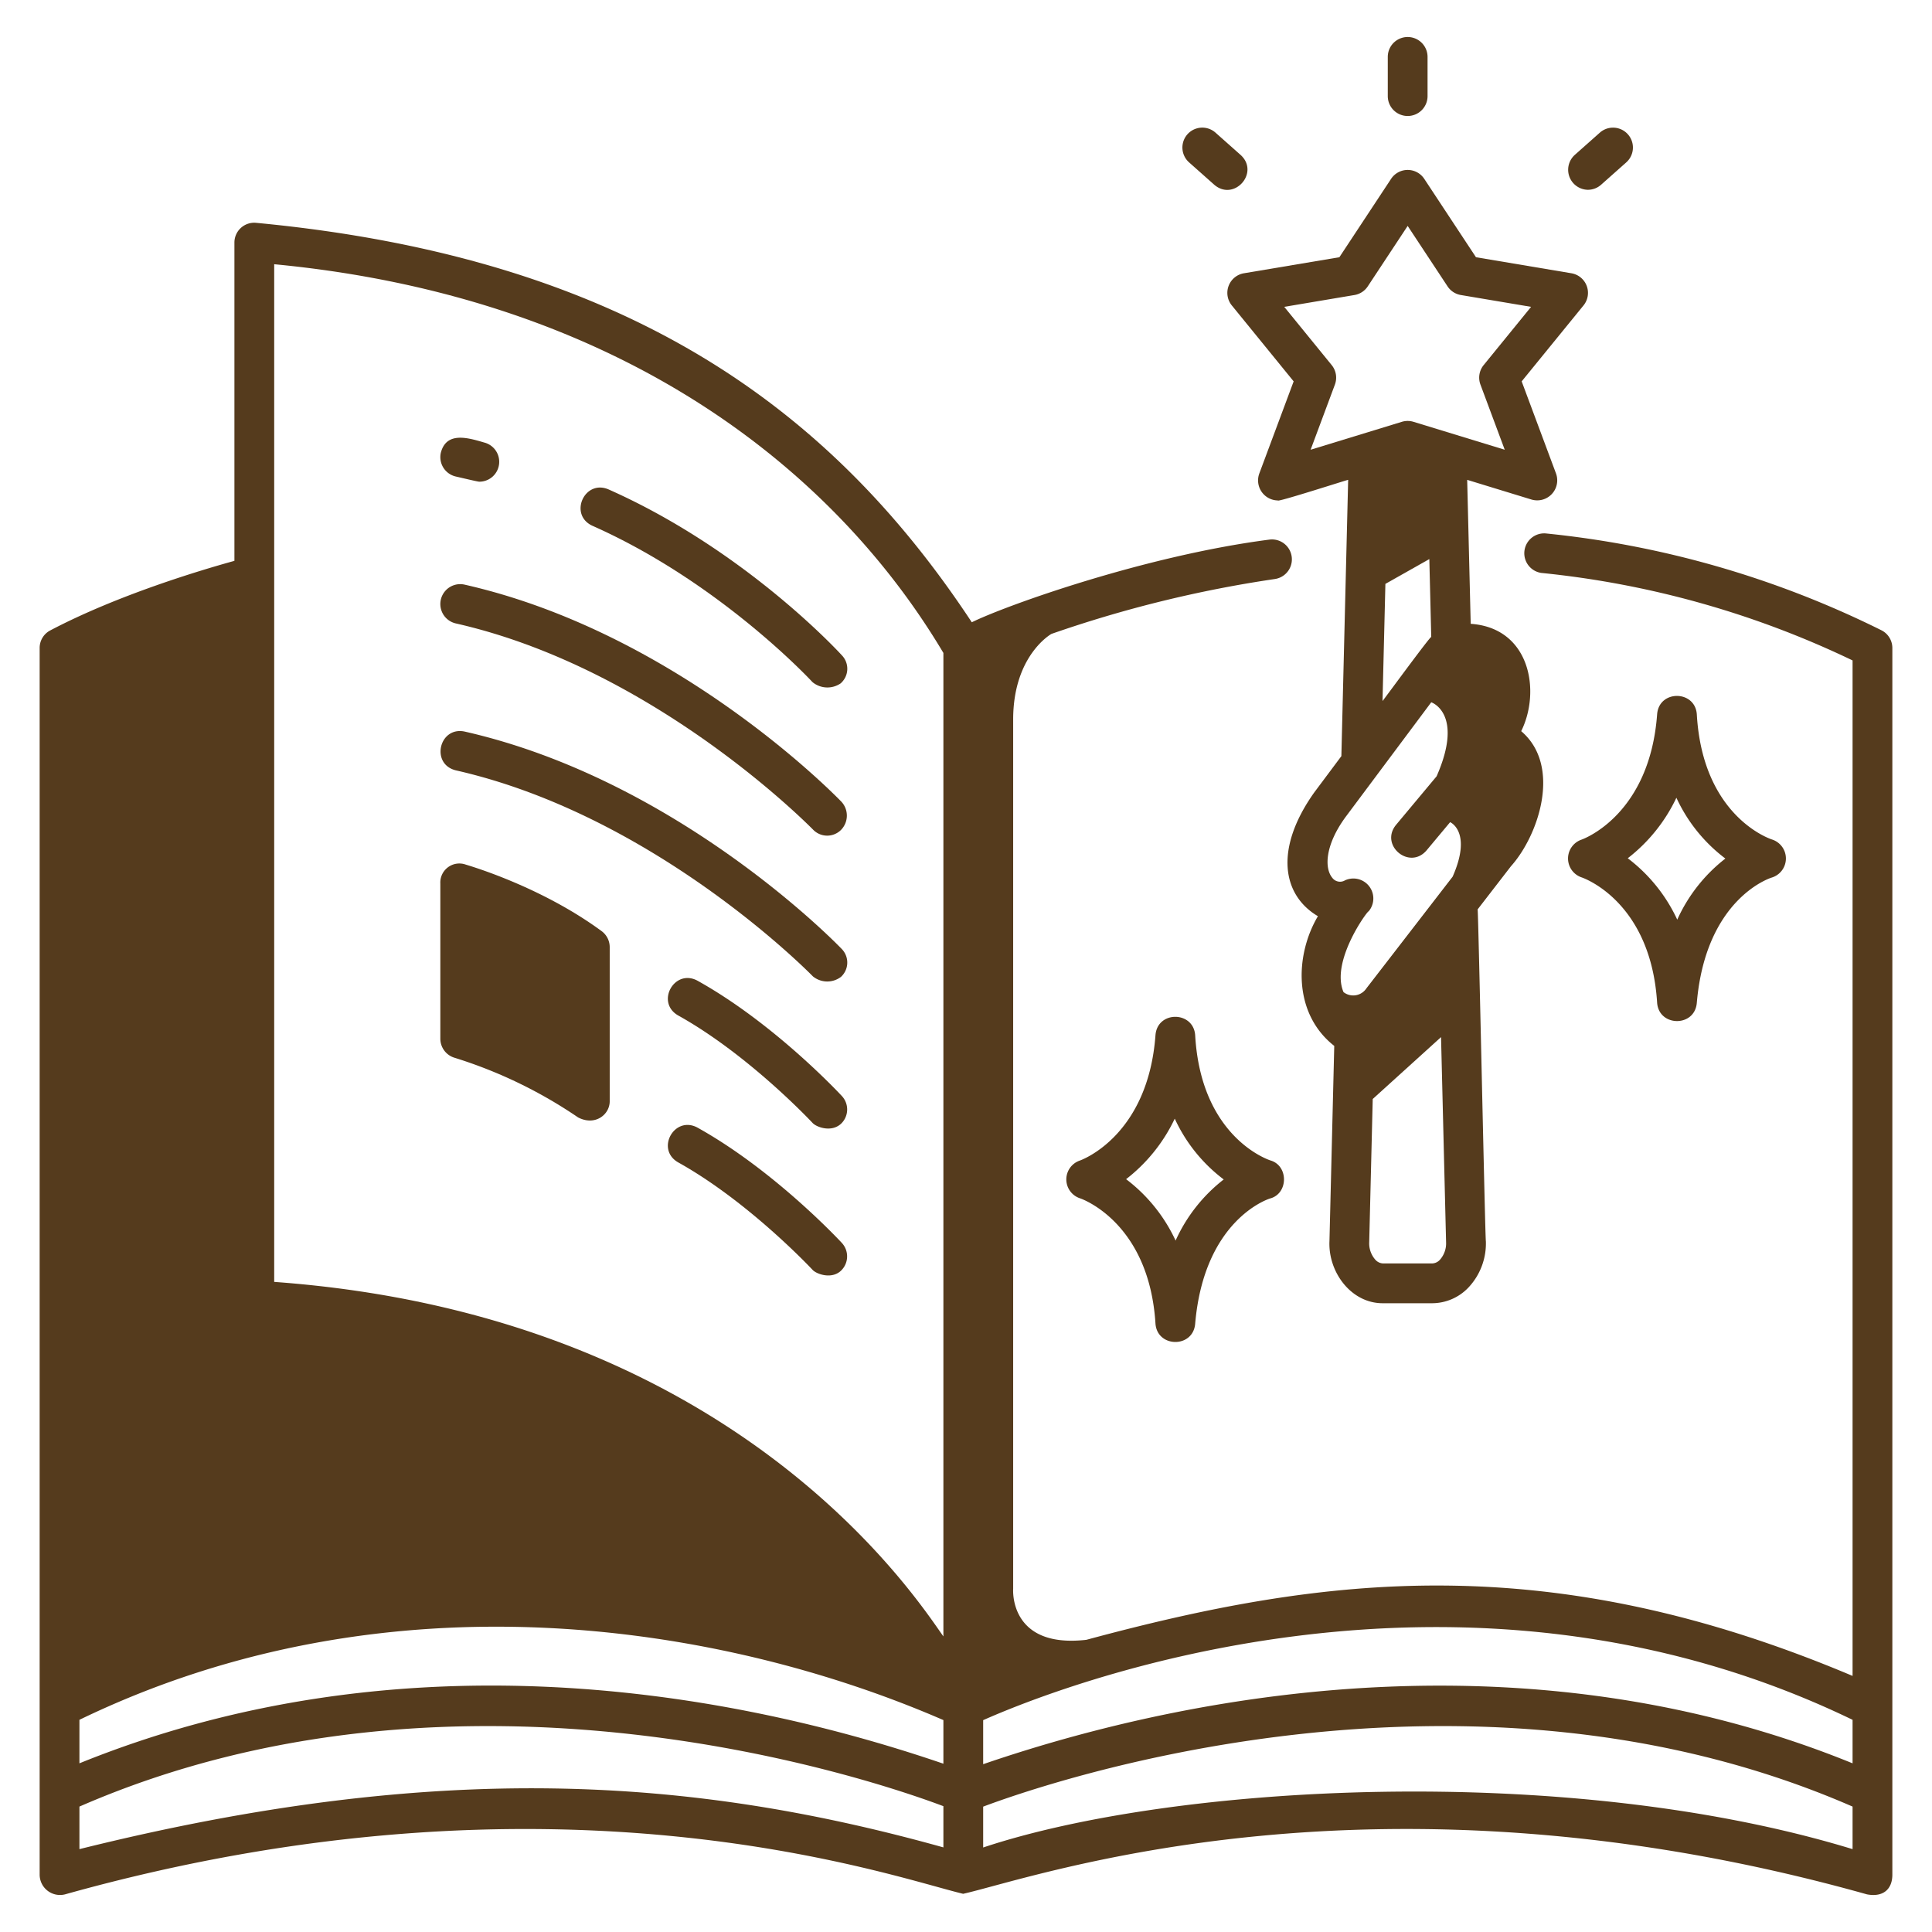 <?xml version="1.0" encoding="UTF-8" standalone="no"?>
<svg id="icon" xmlns="http://www.w3.org/2000/svg" viewBox="0 0 340 340">
    <defs
            id="defs2">
        <linearGradient id="bronzeGradient" x1="0%" y1="0%" x2="100%" y2="100%">
            <stop offset="0%" style="stop-color: #8C6244; stop-opacity: 1" />
            <stop offset="40%" style="stop-color: #FFDAB9; stop-opacity: 1" />
            <stop offset="60%" style="stop-color: #FFDAB9; stop-opacity: 1" />
            <stop offset="100%" style="stop-color: #8C6244; stop-opacity: 1" />
        </linearGradient>

    </defs>
    <path style="fill:#553B1D;" d="M105.871,163.859c-10.742-7.9-23.394-11.538-23.921-11.709a3.352,3.352,0,0,0-4.458,3.366V182.8A3.5,3.5,0,0,0,80,186.15a81.466,81.466,0,0,1,21.738,10.5c3.006,1.558,5.561-.512,5.561-2.828V166.678A3.5,3.5,0,0,0,105.871,163.859Z"/>
    <path style="fill:#553B1D;" d="M80.219,83.86c1.088.246,3.838.91,4.134.91a3.5,3.5,0,0,0,.89-6.885c-2.777-.805-6.669-2.048-7.664,1.789A3.5,3.5,0,0,0,80.219,83.86Z"/>
    <path style="fill:#553B1D;" d="M107.075,86.12c-4.223-1.79-7.022,4.453-2.839,6.4,22.528,9.993,38.595,27.354,38.754,27.527a4.127,4.127,0,0,0,4.945.218,3.411,3.411,0,0,0,.219-4.943C147.465,114.566,130.985,96.726,107.075,86.12Z"/>
    <path style="fill:#553B1D;" d="M80.219,109.714c35.23,7.981,62.544,35.988,62.833,36.252a3.445,3.445,0,0,0,4.948.09,3.6,3.6,0,0,0,.092-4.948c-1.166-1.211-29.009-29.767-66.326-38.221a3.5,3.5,0,1,0-1.547,6.827Z"/>
    <path style="fill:#553B1D;" d="M81.766,128.742c-4.483-.938-6.034,5.726-1.547,6.827,35.23,7.981,62.561,35.97,62.833,36.252a3.99,3.99,0,0,0,4.948.09,3.421,3.421,0,0,0,.092-4.948C146.926,165.752,119.083,137.2,81.766,128.742Z"/>
    <path style="fill:#553B1D;" d="M122.73,172.577c-4.051-2.162-7.391,3.807-3.4,6.118,12.46,6.929,23.568,18.813,23.678,18.932.69.743,3.26,1.675,4.946.184a3.47,3.47,0,0,0,.186-4.945C147.656,192.347,136.184,180.058,122.73,172.577Z"/>
    <path style="fill:#553B1D;" d="M122.729,198.432c-4.05-2.163-7.39,3.808-3.4,6.118,12.46,6.928,23.568,18.813,23.678,18.932.69.743,3.309,1.675,4.946.184a3.488,3.488,0,0,0,.186-4.945C147.656,218.2,136.184,205.913,122.729,198.432Z"/>
    <path style="fill:#553B1D;stroke:none;" d="M331.106,110.92a171.032,171.032,0,0,0-59.119-17.049,3.5,3.5,0,0,0-.757,6.953,164.415,164.415,0,0,1,54.792,15.4V294.933c-53.551-22.613-92.908-17.669-134.832-6.355l.01,0c-13.694,1.58-12.9-8.953-12.9-8.953v-153c0-11.324,6.734-15.067,6.734-15.067h0a213.834,213.834,0,0,1,39.309-9.658,3.5,3.5,0,0,0-.99-6.932c-21.932,2.84-46.4,11.617-52.333,14.542C146.632,72.564,110.964,45.437,45.007,39.208A3.485,3.485,0,0,0,41.254,42.7v56c-5.922,1.635-20.582,6.013-32.444,12.261a3.47,3.47,0,0,0-1.832,3.077V329.888a3.586,3.586,0,0,0,4.456,3.491c86.527-24.22,145.254-3.147,158.065-.1,12.977-2.924,72.487-24.2,159.067.1,2.867.533,4.456-.931,4.456-3.469V114.041A3.491,3.491,0,0,0,331.106,110.92ZM166.022,325.11C122,312.828,77.43,309.63,13.978,325.416v-7.487c67.98-29.651,141.1-4.207,152.044-.072Zm0-14.728c-40.945-14.009-97.511-22.174-152.044-.068v-7.656c54.679-26.458,113.444-16.715,152.044.048Zm0-22.4c-4.548-6.351-36.4-56.488-117.768-62.39V46.5c59.8,5.692,98.087,35.323,117.768,68.407Zm160,37.434c-50.432-15.4-119.688-11.395-153-.288v-7.189c10.3-3.885,84.571-29.854,153-.01Zm0-15.1c-54.437-22.179-112.194-13.839-153,.153v-7.749c12.5-5.553,83.087-33.867,153-.061Z"/>
    <path style="fill:#553B1D;"  d="M216.218,50.307a3.5,3.5,0,0,0,.561,3.444l10.882,13.364-6.052,16.233a3.525,3.525,0,0,0,3.28,4.722c-.177.369,12.1-3.6,12.365-3.625l-1.194,48.621-4.794,6.419c-7.036,9.923-5.608,18.044.666,21.75-4.057,6.856-4.391,17.136,2.875,22.826l-.844,34.365c-.243,5.48,3.851,10.965,9.421,10.921h8.683a8.84,8.84,0,0,0,6.346-2.755,11.312,11.312,0,0,0,3.075-8.166c-.127-.248-1.32-58.173-1.451-58.387l5.859-7.588c4.876-5.427,8.993-17.667,1.809-23.78,3.471-7,1.611-18.169-8.885-18.889L258.2,84.445l11.341,3.472a3.524,3.524,0,0,0,4.3-4.569l-6.051-16.233,10.882-13.364a3.5,3.5,0,0,0-2.134-5.661l-16.79-2.821-9.1-13.792a3.5,3.5,0,0,0-5.841,0l-9.1,13.792L218.913,48.09A3.5,3.5,0,0,0,216.218,50.307Zm24.635,110.077a3.512,3.512,0,0,0-4.168-5.45,1.693,1.693,0,0,1-2.227-.461c-1.422-1.714-1.268-5.831,2.424-10.808l14.993-20.076s5.818,1.923.945,13.024l-7.156,8.569c-2.887,3.577,2.357,7.97,5.373,4.487l4.161-4.982s3.937,1.673.442,9.593h0l-10.333,13.382-4.842,6.269a2.776,2.776,0,0,1-4.027.665C234.113,169.2,240.687,160.226,240.853,160.384Zm2.953-57.632,7.732-4.365.337,13.71c-.134-.2-8.241,10.885-8.575,11.275ZM253.4,221.7a1.924,1.924,0,0,1-1.335.643h-8.683a1.926,1.926,0,0,1-1.335-.643,4.348,4.348,0,0,1-1.088-3.106l.619-25.19L253.6,182.513l.886,36.085A4.344,4.344,0,0,1,253.4,221.7ZM238.364,51.919a3.5,3.5,0,0,0,2.341-1.524l7.021-10.636,7.02,10.636a3.5,3.5,0,0,0,2.341,1.524L269.446,54,261.1,64.249a3.5,3.5,0,0,0-.566,3.433l4.274,11.465L248.75,74.232a3.507,3.507,0,0,0-2.049,0l-16.055,4.915,4.274-11.465a3.5,3.5,0,0,0-.566-3.433L226.006,54Z"/>
    <path style="fill:#553B1D;" d="M210.332,182.2c-.283-4.292-6.628-4.369-6.985-.055-1.294,17.637-12.844,21.927-13.307,22.092a3.5,3.5,0,0,0,.04,6.649c.121.039,12.132,4.114,13.264,22.043.3,4.253,6.581,4.349,6.981.076,1.55-18.249,12.73-21.95,13.172-22.089,3.242-.838,3.3-5.776.075-6.7C223.073,204.052,211.356,200.051,210.332,182.2Zm-3.446,36.122a28.682,28.682,0,0,0-8.711-10.807,29.29,29.29,0,0,0,8.561-10.651,28.108,28.108,0,0,0,8.617,10.7A28.4,28.4,0,0,0,206.886,218.32Z"/>
    <path style="fill:#553B1D;"  d="M291.626,176.456c.3,4.253,6.58,4.349,6.98.076,1.55-18.249,12.732-21.951,13.173-22.09a3.506,3.506,0,0,0,.075-6.7c-.5-.161-12.216-4.162-13.241-22.015-.282-4.292-6.627-4.369-6.984-.055-1.294,17.637-12.844,21.926-13.308,22.091a3.506,3.506,0,0,0,.013,6.64C278.831,154.573,290.51,158.752,291.626,176.456Zm3.392-36.065a28.116,28.116,0,0,0,8.618,10.7,28.386,28.386,0,0,0-8.467,10.754,28.718,28.718,0,0,0-8.712-10.807A29.277,29.277,0,0,0,295.018,140.391Z"/>
    <path style="fill:#553B1D;" d="M247.726,20.413a3.5,3.5,0,0,0,3.5-3.5v-6.9a3.5,3.5,0,0,0-7,0v6.9A3.5,3.5,0,0,0,247.726,20.413Z"/>
    <path style="fill:#553B1D;" d="M213.692,32.514c3.486,2.994,8.039-2.118,4.649-5.235l-4.433-3.936a3.5,3.5,0,0,0-4.648,5.235Z"/>
    <path style="fill:#553B1D;" d="M279.436,33.4a3.493,3.493,0,0,0,2.323-.882l4.432-3.936a3.5,3.5,0,0,0-4.648-5.235l-4.433,3.936A3.523,3.523,0,0,0,279.436,33.4Z"/>
</svg>
